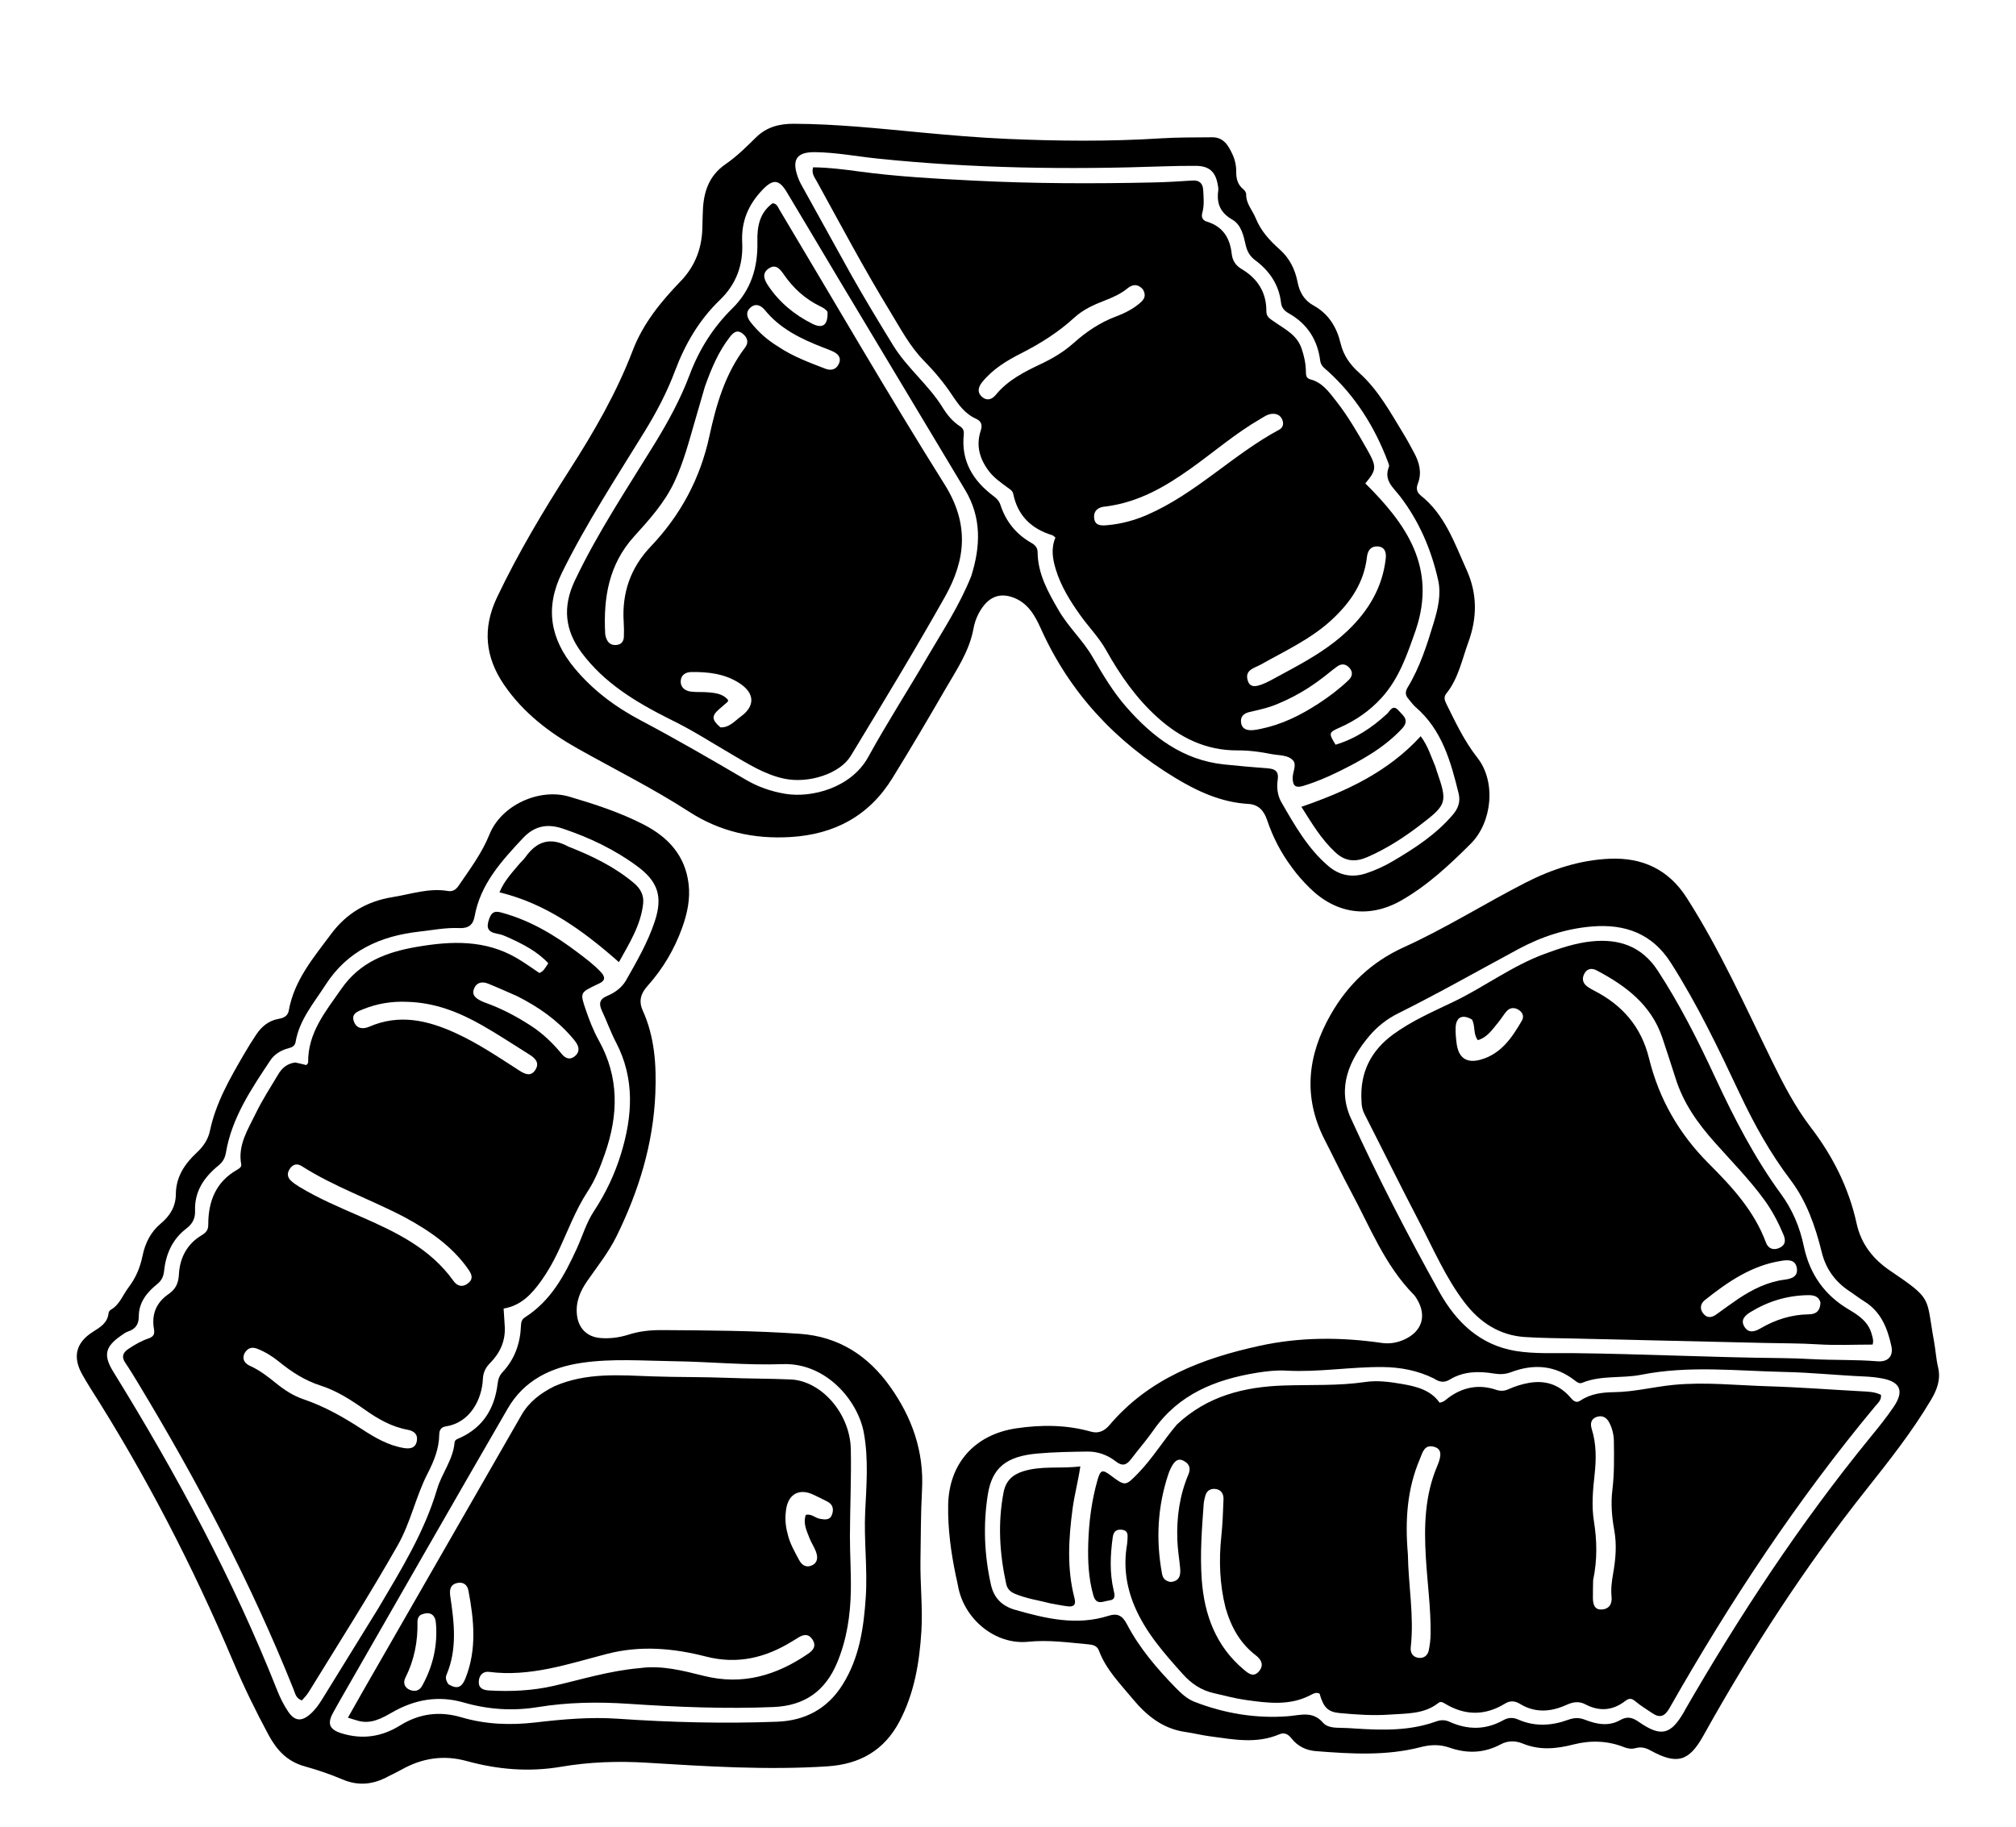 <svg version="1.1" id="Layer_1" xmlns="http://www.w3.org/2000/svg" xmlns:xlink="http://www.w3.org/1999/xlink" x="0px" y="0px"
	 width="100%" viewBox="0 0 1024 928" enable-background="new 0 0 1024 928" xml:space="preserve">
<path fill="#000000" opacity="1" stroke="none" 
	d="
M485.467,800.357 
	C482.98,788.337 481.426,776.655 481.604,764.764 
	C481.924,743.454 495.122,728.737 516.202,725.623 
	C529.069,723.723 541.703,723.788 554.26,727.339 
	C558.144,728.437 561.182,726.767 563.567,723.954 
	C583.599,700.325 610.656,690.074 639.797,683.701 
	C660.39,679.197 681.07,679.238 701.83,682.237 
	C705.903,682.826 709.824,682.121 713.496,680.413 
	C722.459,676.243 724.805,668.21 719.624,659.834 
	C719.186,659.127 718.755,658.384 718.177,657.8 
	C703.341,642.784 695.879,623.267 686.117,605.168 
	C681.533,596.667 677.428,587.908 672.997,579.322 
	C661.72,557.474 664.024,536.305 675.877,515.483 
	C684.646,500.078 696.828,488.575 713.067,481.213 
	C734.326,471.576 754.076,459.05 774.828,448.434 
	C788.311,441.536 802.6,436.865 817.765,436.252 
	C834.167,435.589 847.475,441.639 856.699,456.035 
	C873.659,482.505 886.403,511.135 900.176,539.248 
	C905.897,550.926 911.901,562.458 919.836,572.829 
	C931.028,587.457 939.105,603.542 943.051,621.597 
	C945.316,631.959 951.397,639.67 959.953,645.462 
	C982.082,660.439 978.193,658.766 982.346,681.333 
	C983.158,685.745 983.395,690.28 984.425,694.633 
	C985.896,700.851 983.833,706.11 980.799,711.22 
	C971.159,727.456 959.456,742.235 947.768,756.971 
	C916.624,796.238 889.499,838.122 865.14,881.864 
	C857.851,894.952 851.683,896.591 838.45,889.312 
	C836.009,887.97 833.639,887.28 830.83,888.074 
	C828.904,888.619 826.901,888.39 824.956,887.613 
	C816.581,884.266 807.788,884.045 799.327,886.212 
	C790.474,888.48 782.059,889.29 773.435,885.757 
	C769.773,884.257 765.905,884.198 762.29,886.144 
	C753.84,890.695 745.133,890.947 736.215,887.824 
	C731.331,886.114 726.601,886.285 721.537,887.594 
	C704.023,892.119 686.203,890.997 668.428,889.614 
	C663.45,889.226 659.143,887.182 655.95,883.086 
	C654.432,881.139 652.464,879.922 649.838,881.049 
	C638.153,886.066 626.244,883.645 614.382,882.052 
	C610.265,881.499 606.214,880.459 602.1,879.878 
	C590.621,878.255 582.391,871.58 575.295,863.016 
	C568.929,855.332 561.797,848.188 558.202,838.58 
	C557.279,836.112 555.24,835.577 553.031,835.379 
	C542.799,834.459 532.727,832.985 522.247,834.046 
	C505.41,835.751 489.552,822.411 486.606,805.654 
	C486.318,804.017 485.907,802.401 485.467,800.357 
M728.322,700.299 
	C720.098,696.215 711.226,694.562 702.213,694.486 
	C685.916,694.347 669.72,697.22 653.354,696.307 
	C648.414,696.031 643.35,696.587 638.443,697.384 
	C617.45,700.792 598.657,708.236 585.881,726.595 
	C582.369,731.642 578.269,736.275 574.565,741.195 
	C572.277,744.235 570.158,745.108 566.753,742.433 
	C562.627,739.189 557.662,737.359 552.361,737.426 
	C543.874,737.533 535.362,737.679 526.915,738.426 
	C511.18,739.819 503.907,745.591 501.746,759.276 
	C499.342,774.501 499.943,789.782 503.296,804.914 
	C504.825,811.815 508.918,815.911 515.651,817.835 
	C531.295,822.306 546.948,826.013 563.188,820.82 
	C567.453,819.456 570.089,820.686 572.319,824.966 
	C578.676,837.168 587.564,847.578 597.13,857.378 
	C599.91,860.226 602.929,863.077 606.682,864.536 
	C621.915,870.458 637.781,873.11 654.063,871.891 
	C660.545,871.406 666.719,868.985 672.065,875.241 
	C673.995,877.499 677.742,877.767 680.997,877.785 
	C683.491,877.799 685.987,877.97 688.478,878.133 
	C702.313,879.039 716.1,879.356 729.424,874.547 
	C731.75,873.707 733.939,873.652 736.2,874.677 
	C745.428,878.859 754.538,878.937 763.537,873.922 
	C765.953,872.575 768.353,872.319 771.137,873.552 
	C779.484,877.247 788.053,876.776 796.446,873.72 
	C799.469,872.619 802.045,872.483 805.064,873.662 
	C810.926,875.95 817.065,877.179 822.924,873.857 
	C826.519,871.818 829.125,872.467 832.372,874.729 
	C843.698,882.618 848.687,881.361 855.49,869.463 
	C855.655,869.174 855.775,868.859 855.941,868.571 
	C883.888,820.181 914.532,773.625 949.923,730.29 
	C954.133,725.135 958.367,719.955 962.048,714.426 
	C967.236,706.635 965.176,702.025 956.096,700.286 
	C953.007,699.694 949.835,699.398 946.689,699.264 
	C933.387,698.698 920.144,697.27 906.817,696.993 
	C882.403,696.485 857.953,693.573 833.655,698.401 
	C823.726,700.374 813.29,698.524 803.633,702.492 
	C802.215,703.075 801.056,702.201 799.995,701.37 
	C789.995,693.549 779.087,692.713 767.484,697.103 
	C764.629,698.183 761.827,698.282 758.711,697.768 
	C751.05,696.504 743.38,696.621 736.427,700.827 
	C733.812,702.408 731.446,702.377 728.322,700.299 
M883.729,555.707 
	C873.001,532.962 862.193,510.269 848.611,489.016 
	C839.198,474.285 825.449,469.302 808.753,470.663 
	C795.438,471.748 782.91,475.873 771.273,482.137 
	C750.908,493.101 730.804,504.546 710.086,514.855 
	C704.534,517.618 699.631,521.451 695.609,526.194 
	C685.175,538.499 679.119,552.681 686.153,568.098 
	C699.836,598.083 715.014,627.395 731.029,656.216 
	C739.564,671.577 751.696,683.356 769.95,686.328 
	C779.469,687.878 789.244,687.312 798.855,687.417 
	C834.325,687.804 869.755,689.615 905.221,689.947 
	C910.213,689.993 915.208,690.188 920.193,690.459 
	C931.333,691.065 942.498,690.656 953.64,691.57 
	C959.037,692.012 961.77,688.884 960.708,683.912 
	C958.756,674.779 955.419,666.359 946.901,661.105 
	C944.354,659.534 941.997,657.655 939.493,656.01 
	C932.213,651.227 927.461,644.748 925.346,636.202 
	C922.09,623.04 917.694,610.291 909.388,599.326 
	C899.278,585.979 891.16,571.483 883.729,555.707 
z"/>
<path fill="#000000" opacity="1" stroke="none" 
	d="
M656.232,440.72 
	C650.569,433.173 646.492,425.172 643.609,416.605 
	C642.007,411.842 639.204,408.694 634.086,408.408 
	C620.347,407.641 608.209,402.01 596.846,395.124 
	C566.607,376.8 543.353,351.948 528.728,319.43 
	C525.615,312.508 521.969,305.993 514.046,303.339 
	C508.424,301.456 503.593,302.837 499.817,307.508 
	C497.011,310.98 495.238,315.137 494.491,319.248 
	C492.367,330.935 485.786,340.399 480.072,350.285 
	C471.321,365.425 462.439,380.498 453.245,395.373 
	C441.385,414.563 423.743,423.942 401.379,425.24 
	C382.843,426.316 365.74,422.542 349.996,412.358 
	C331.805,400.59 312.388,390.937 293.517,380.339 
	C278.923,372.143 265.668,362.005 256.038,347.9 
	C246.422,333.817 244.972,319.237 252.423,303.547 
	C263.172,280.911 276.004,259.484 289.483,238.447 
	C301.826,219.182 313.2,199.491 321.388,178.045 
	C326.597,164.401 335.665,153.281 345.672,142.92 
	C353.275,135.049 356.696,125.665 356.776,114.882 
	C356.791,112.883 356.913,110.885 356.944,108.886 
	C357.103,98.639 359.418,89.636 368.68,83.293 
	C374.271,79.464 379.176,74.549 384.041,69.768 
	C389.462,64.442 396.003,62.846 403.214,62.876 
	C424.891,62.966 446.424,65.286 467.964,67.313 
	C482.39,68.67 496.82,69.909 511.287,70.547 
	C537.421,71.699 563.558,71.933 589.696,70.282 
	C598.334,69.736 607.016,69.843 615.679,69.744 
	C621.575,69.676 623.996,74.044 626.054,78.488 
	C627.307,81.195 627.951,84.208 627.919,87.235 
	C627.882,90.743 628.63,93.795 631.51,96.13 
	C632.231,96.714 632.993,97.808 632.975,98.653 
	C632.875,103.485 636.175,106.81 637.815,110.835 
	C640.533,117.505 644.962,122.221 650.105,126.81 
	C654.952,131.134 657.835,136.851 659.06,143.215 
	C660.067,148.451 662.443,152.574 667.149,155.172 
	C674.838,159.418 678.982,166.202 680.95,174.479 
	C682.397,180.567 685.754,185.245 690.375,189.392 
	C700.068,198.092 706.216,209.461 712.888,220.401 
	C714.794,223.527 716.518,226.766 718.26,229.989 
	C720.971,235.001 722.351,240.203 720.136,245.8 
	C719.218,248.119 719.693,250.166 721.568,251.652 
	C733.923,261.446 738.757,275.816 744.918,289.447 
	C750.455,301.698 750.364,313.831 745.81,326.305 
	C742.566,335.191 740.782,344.67 734.657,352.307 
	C733.306,353.991 733.664,355.545 734.564,357.368 
	C739.274,366.911 743.748,376.45 750.451,384.988 
	C759.98,397.126 757.97,417.728 747.02,428.649 
	C736.276,439.366 725.188,449.739 711.928,457.357 
	C695.598,466.738 678.716,464.379 665.312,451.161 
	C662.101,447.994 659.08,444.674 656.232,440.72 
M432.207,139.348 
	C439.078,151.537 446.315,163.503 453.642,175.425 
	C460.763,187.012 471.671,195.502 478.803,207.042 
	C481.086,210.737 483.831,214.109 487.55,216.521 
	C489.085,217.516 489.736,218.73 489.532,220.69 
	C488.128,234.154 494.145,244.134 504.546,251.939 
	C506.196,253.177 507.514,254.495 508.174,256.521 
	C510.922,264.959 516.152,271.423 523.884,275.808 
	C525.75,276.866 527.014,278.197 527.036,280.493 
	C527.145,291.64 532.424,300.908 537.798,310.164 
	C542.674,318.563 549.986,325.216 554.83,333.551 
	C560.034,342.506 565.271,351.391 572.102,359.191 
	C585.385,374.359 600.762,386.115 621.666,388.339 
	C629.104,389.131 636.56,389.761 644.018,390.337 
	C647.891,390.636 649.637,392.007 648.98,396.35 
	C648.41,400.112 648.925,404.2 650.849,407.531 
	C657.59,419.204 664.245,431.021 674.693,439.95 
	C680.283,444.727 686.73,446.028 693.857,443.685 
	C698.636,442.114 703.176,440.02 707.476,437.485 
	C718.69,430.874 729.591,423.817 738.101,413.709 
	C740.706,410.614 741.898,407.184 740.886,403.072 
	C736.883,386.81 732.463,370.785 719.028,359.213 
	C717.655,358.032 716.628,356.453 715.415,355.082 
	C713.765,353.217 713.671,351.404 715.008,349.205 
	C721.211,339.007 724.784,327.728 728.216,316.404 
	C730.359,309.332 732.116,302.028 730.493,294.756 
	C727.047,279.326 720.88,264.892 711.251,252.304 
	C707.649,247.595 702.718,244.059 705.489,237.137 
	C705.745,236.496 705.305,235.496 705.015,234.727 
	C698.352,217.038 688.578,201.386 674.515,188.602 
	C672.789,187.034 670.914,185.91 670.572,183.2 
	C669.232,172.608 664.006,164.501 654.627,159.188 
	C652.532,158.002 650.996,156.498 650.688,153.819 
	C649.635,144.669 644.843,137.631 637.619,132.246 
	C634.89,130.212 633.477,127.755 632.741,124.53 
	C631.623,119.639 630.488,114.211 625.951,111.594 
	C619.853,108.075 617.848,103.359 618.798,96.787 
	C618.936,95.826 618.709,94.791 618.54,93.809 
	C617.402,87.167 614.074,84.273 607.347,84.254 
	C602.016,84.24 596.682,84.306 591.355,84.495 
	C542.713,86.217 494.142,85.583 445.679,80.552 
	C435.097,79.454 424.6,77.415 413.933,77.298 
	C404.766,77.198 402.151,80.992 405.129,89.588 
	C405.564,90.842 406.054,92.099 406.694,93.257 
	C415.068,108.414 423.474,123.553 432.207,139.348 
M493.302,292.738 
	C498.071,277.713 498.694,263.005 490.215,248.886 
	C468.86,213.327 447.537,177.748 426.226,142.162 
	C417.324,127.297 408.531,112.367 399.595,97.523 
	C395.643,90.959 392.528,90.928 387.235,96.488 
	C380.081,104.003 376.445,112.529 376.984,123.117 
	C377.558,134.384 374.105,144.275 365.64,152.407 
	C355.143,162.491 347.94,174.861 342.85,188.449 
	C338.8,199.261 333.459,209.404 327.422,219.218 
	C312.939,242.765 297.809,265.904 285.524,290.776 
	C276.654,308.734 279.482,324.523 291.804,339.411 
	C301.09,350.63 312.62,359.196 325.328,365.908 
	C343.455,375.482 361.158,385.758 378.827,396.119 
	C385.056,399.772 391.761,402.102 398.937,403.284 
	C412.312,405.488 432.406,400.235 441.022,384.547 
	C450.48,367.328 461.158,350.782 471.054,333.797 
	C478.759,320.572 487.295,307.782 493.302,292.738 
z"/>
<path fill="#000000" opacity="1" stroke="none" 
	d="
M197.293,902.404 
	C189.513,906.67 182.011,907.397 173.968,903.989 
	C167.699,901.331 161.191,899.125 154.629,897.296 
	C145.906,894.865 140.58,889.118 136.433,881.423 
	C129.866,869.238 123.813,856.81 118.431,844.083 
	C97.948,795.647 73.901,749.091 45.618,704.737 
	C44.276,702.632 43.032,700.461 41.799,698.289 
	C36.785,689.451 38.484,682.1 47.183,676.608 
	C50.951,674.23 54.609,672.099 55.145,667.116 
	C55.209,666.521 55.666,665.742 56.172,665.457 
	C60.789,662.857 62.322,657.936 65.265,654.065 
	C69.062,649.072 71.204,643.837 72.425,637.88 
	C73.727,631.528 76.602,625.807 81.614,621.628 
	C86.409,617.63 89.273,612.919 89.32,606.646 
	C89.387,597.794 93.863,591.209 100.042,585.459 
	C103.29,582.436 105.725,578.815 106.636,574.475 
	C109.633,560.188 116.823,547.799 124.028,535.408 
	C125.953,532.098 127.974,528.836 130.103,525.653 
	C132.881,521.5 136.483,518.454 141.628,517.582 
	C144.041,517.173 146.196,516.13 146.675,513.425 
	C149.407,497.981 159.238,486.519 168.178,474.49 
	C176.067,463.873 186.494,457.825 199.406,455.753 
	C208.721,454.259 217.841,451.009 227.507,452.64 
	C229.932,453.05 231.599,451.956 232.953,449.964 
	C238.652,441.573 244.755,433.507 248.611,423.922 
	C254.613,409.004 273.909,400.211 289.208,404.732 
	C302.163,408.56 314.985,412.723 327.031,418.931 
	C339.429,425.32 348.053,434.666 349.767,449.098 
	C350.669,456.698 349.106,464.01 346.561,471.133 
	C342.59,482.245 336.677,492.227 328.795,501.005 
	C325.468,504.711 324.318,508.615 326.467,513.355 
	C332.544,526.76 333.447,541.087 332.877,555.419 
	C331.855,581.093 324.426,605.185 313.118,628.124 
	C309.124,636.225 303.482,643.3 298.343,650.678 
	C294.723,655.874 292.338,661.366 293.047,667.923 
	C293.786,674.754 298.102,679.183 304.976,679.743 
	C309.852,680.14 314.734,679.47 319.273,678.02 
	C324.95,676.206 330.595,675.676 336.47,675.717 
	C359.789,675.878 383.115,675.96 406.384,677.614 
	C425.971,679.007 440.936,688.681 452.16,704.495 
	C463.297,720.186 469.383,737.369 468.325,756.913 
	C467.677,768.88 467.721,780.894 467.535,792.877 
	C467.349,804.836 468.751,816.838 467.998,828.819 
	C467,844.691 464.417,860.257 456.867,874.55 
	C449.092,889.269 436.74,896.278 420.171,897.346 
	C389.485,899.324 358.93,897.362 328.344,895.487 
	C313.836,894.598 299.278,895.108 284.994,897.548 
	C268.661,900.337 252.792,898.967 237.069,894.649 
	C225.26,891.407 214.352,893.148 203.864,899.051 
	C201.834,900.194 199.717,901.185 197.293,902.404 
M192.289,816.824 
	C203.712,797.476 215.561,778.391 222.011,756.522 
	C224.385,748.471 230.155,741.581 230.893,732.803 
	C231.019,731.302 232.616,730.943 233.825,730.382 
	C245.511,724.969 251.241,715.403 252.757,702.983 
	C253.03,700.747 253.643,698.822 255.215,697.145 
	C261.425,690.517 264.264,682.507 264.614,673.541 
	C264.682,671.787 264.964,670.305 266.602,669.265 
	C279.755,660.907 286.76,647.919 292.977,634.302 
	C295.874,627.956 297.791,621.199 301.702,615.266 
	C307.688,606.183 312.337,596.36 315.498,585.962 
	C321.281,566.942 322.536,548.056 312.933,529.633 
	C310.245,524.475 308.286,518.943 305.814,513.666 
	C304.116,510.041 304.307,507.633 308.533,505.88 
	C312.383,504.282 315.917,501.68 318.012,497.988 
	C323.517,488.289 329.136,478.596 332.627,467.935 
	C336.704,455.484 334.209,447.835 323.642,440.037 
	C312.147,431.555 299.388,425.502 285.88,420.958 
	C278.058,418.326 271.504,419.465 265.544,425.855 
	C254.669,437.515 244.008,449.123 241.053,465.62 
	C240.313,469.75 238.002,471.704 233.355,471.484 
	C226.535,471.161 219.765,472.516 212.979,473.279 
	C193.164,475.506 176.514,482.929 165.296,500.416 
	C159.378,509.642 152.059,518.047 150.143,529.333 
	C149.81,531.294 148.485,532.017 146.738,532.469 
	C142.898,533.461 139.456,535.462 137.31,538.691 
	C127.634,553.25 117.779,567.79 114.758,585.532 
	C114.272,588.385 113.155,590.329 110.947,592.126 
	C103.665,598.048 98.709,605.241 99.078,615.188 
	C99.214,618.864 97.829,621.719 94.681,624.108 
	C87.662,629.432 84.26,636.964 83.365,645.573 
	C83.066,648.449 82.124,650.511 79.853,652.338 
	C74.641,656.531 70.505,661.626 70.505,668.678 
	C70.504,672.895 68.799,675.167 65.016,676.443 
	C63.783,676.858 62.676,677.71 61.581,678.464 
	C53.359,684.129 52.366,688.478 57.578,696.919 
	C89.578,748.741 118.43,802.175 140.874,858.914 
	C142.336,862.61 144.162,866.249 146.379,869.536 
	C149.706,874.469 153.209,874.673 157.632,870.766 
	C160.159,868.533 162.068,865.802 163.822,862.959 
	C173.185,847.788 182.534,832.609 192.289,816.824 
M173.673,862.114 
	C172.122,864.872 170.519,867.603 169.03,870.394 
	C166.069,875.943 167.57,878.763 173.639,880.61 
	C184.208,883.827 193.947,882.314 203.244,876.545 
	C212.97,870.511 223.254,869.146 234.373,872.429 
	C246.653,876.055 259.229,876.528 271.973,875.041 
	C285.857,873.421 299.782,872.179 313.812,873.15 
	C340.742,875.013 367.706,875.681 394.689,874.668 
	C408.963,874.132 420.275,868.131 427.989,855.832 
	C436.509,842.247 438.72,827.025 439.751,811.454 
	C440.71,796.976 438.765,782.546 439.458,768.031 
	C440.098,754.613 441.241,741.068 438.728,727.657 
	C435.733,711.677 419.734,692.216 397.526,693.008 
	C379.105,693.665 360.607,691.781 342.136,691.522 
	C326.668,691.304 311.145,690.092 295.727,692.31 
	C279.833,694.596 266.21,701.215 257.92,715.524 
	C229.792,764.078 201.974,812.812 173.673,862.114 
z"/>
<path fill="#000000" opacity="1" stroke="none" 
	d="
M597.734,723.747 
	C613.202,709.131 632.106,704.514 652.148,703.861 
	C665.929,703.413 679.728,704.103 693.463,702.082 
	C699.578,701.182 705.808,702 711.871,703.04 
	C719.274,704.309 726.624,706.044 731.198,712.563 
	C733.415,712.312 734.523,710.95 735.844,709.986 
	C743.226,704.601 751.275,703.14 759.953,706.048 
	C762.191,706.798 764.101,706.7 766.193,705.763 
	C769.54,704.264 773.016,703.159 776.659,702.526 
	C784.884,701.096 791.822,703.348 797.36,709.593 
	C798.879,711.305 800.31,713.162 802.735,711.534 
	C807.978,708.015 813.901,707.324 819.916,707.247 
	C830.121,707.116 839.999,704.521 850.091,703.541 
	C866.095,701.985 882.037,703.772 897.994,704.249 
	C913.792,704.721 929.568,705.938 945.355,706.794 
	C948.803,706.981 952.26,707.019 955.414,708.623 
	C955.697,711.37 953.83,712.785 952.505,714.376 
	C912.742,762.155 878.66,813.808 847.987,867.773 
	C845.669,871.853 843.207,873.028 839.258,870.322 
	C836.378,868.348 833.331,866.568 830.688,864.315 
	C828.772,862.682 827.43,862.649 825.512,864.137 
	C819.219,869.019 812.402,869.579 805.389,865.892 
	C801.91,864.063 798.934,864.638 795.49,866.192 
	C787.687,869.713 779.709,870.301 772.049,865.604 
	C769.476,864.026 766.987,863.912 764.525,865.424 
	C754.292,871.708 744.108,871.636 733.886,865.436 
	C732.892,864.833 731.794,864.2 730.651,865.106 
	C723.312,870.922 714.412,870.425 705.868,871.044 
	C697.388,871.658 688.891,871.043 680.427,870.268 
	C674.568,869.732 672.211,867.433 670.275,860.426 
	C668.777,859.583 667.302,860.259 666.064,860.93 
	C655.377,866.723 644.073,865.195 632.848,863.634 
	C627.262,862.858 621.772,861.352 616.259,860.088 
	C610.028,858.66 605.012,855.203 600.8,850.499 
	C591.349,839.942 581.94,829.35 576.317,816.073 
	C572.062,806.025 570.595,795.625 572.435,784.812 
	C572.602,783.831 572.622,782.825 572.699,781.829 
	C572.877,779.536 572.874,777.411 569.745,777.127 
	C566.806,776.86 565.58,778.17 565.186,781.041 
	C563.957,790.018 563.563,798.965 565.657,807.855 
	C566.247,810.36 566.788,812.69 563.322,813.091 
	C560.367,813.433 556.868,815.812 555.349,810.466 
	C552.894,801.832 552.499,793.067 552.76,784.228 
	C553.086,773.215 554.461,762.323 557.514,751.707 
	C558.945,746.729 560.002,746.437 563.957,749.399 
	C571.618,755.136 571.612,755.13 578.252,748.267 
	C585.464,740.813 590.821,731.891 597.734,723.747 
M715.114,789.591 
	C715.347,805.354 718.354,821.029 716.567,836.865 
	C716.249,839.686 717.653,841.886 720.594,842.229 
	C723.196,842.533 725.179,841.031 725.716,838.459 
	C726.29,835.712 726.622,832.87 726.657,830.064 
	C726.818,817.079 725.007,804.205 724.238,791.269 
	C723.292,775.359 723.666,759.693 730.039,744.741 
	C732.435,739.12 732.162,736.095 728.556,735.039 
	C723.396,733.528 722.549,738.056 721.201,741.213 
	C714.706,756.424 713.629,772.379 715.114,789.591 
M622.49,816.755 
	C619.509,804.836 619.063,792.79 620.343,780.596 
	C621.001,774.32 621.235,767.993 621.462,761.681 
	C621.561,758.928 620.291,756.712 617.258,756.42 
	C614.619,756.166 612.786,757.475 612.152,760.157 
	C611.847,761.449 611.49,762.751 611.395,764.067 
	C610.466,776.849 609.479,789.669 610.406,802.458 
	C611.7,820.292 617.543,836.236 631.739,848.168 
	C634.136,850.183 636.679,852.315 639.449,849.098 
	C642.101,846.017 640.777,843.17 637.91,840.976 
	C630.05,834.958 625.404,826.884 622.49,816.755 
M809.209,802.782 
	C809.165,805.777 809.055,808.773 809.095,811.768 
	C809.136,814.793 809.756,817.862 813.562,817.654 
	C817.378,817.446 818.96,814.801 818.567,811.033 
	C818.165,807.188 818.666,803.416 819.332,799.634 
	C820.635,792.243 821.313,784.878 819.936,777.342 
	C818.711,770.633 818.15,763.755 818.982,756.948 
	C819.996,748.646 819.86,740.349 819.746,732.031 
	C819.702,728.801 818.919,725.73 817.507,722.894 
	C816.218,720.303 814.053,718.755 810.978,719.832 
	C807.897,720.912 807.732,723.51 808.521,726.035 
	C810.912,733.692 810.804,741.53 809.934,749.294 
	C809.057,757.118 808.383,765.02 809.593,772.685 
	C811.148,782.534 811.427,792.154 809.209,802.782 
M594.526,803.677 
	C599.059,803.348 599.794,800.325 599.443,796.628 
	C598.988,791.829 598.168,787.047 598.003,782.241 
	C597.611,770.819 599.153,759.651 603.643,749.05 
	C605.057,745.712 603.935,743.469 601.056,742.047 
	C598.05,740.563 596.444,742.719 595.157,745.002 
	C594.506,746.156 593.954,747.389 593.531,748.645 
	C587.95,765.256 587.051,782.171 590.211,799.366 
	C590.616,801.567 591.538,803.077 594.526,803.677 
z"/>
<path fill="#000000" opacity="1" stroke="none" 
	d="
M533.632,814.561 
	C527.265,812.981 521.17,812.06 515.448,809.647 
	C513.061,808.64 511.618,807.1 511.083,804.649 
	C507.717,789.24 506.747,773.777 509.749,758.165 
	C510.847,752.454 514.107,749.233 519.57,747.491 
	C528.995,744.488 538.582,746.237 548.749,744.957 
	C547.55,752.89 545.722,759.567 544.81,766.413 
	C542.777,781.679 541.85,796.855 545.781,811.942 
	C546.63,815.201 545.458,816.405 542.394,816.049 
	C539.594,815.724 536.825,815.132 533.632,814.561 
z"/>
<path fill="#000000" opacity="1" stroke="none" 
	d="
M691.556,559.357 
	C690.658,544.758 696.442,533.683 707.698,525.463 
	C717.159,518.553 727.936,513.896 738.425,508.856 
	C754.037,501.356 767.972,490.723 784.352,484.673 
	C792.191,481.778 800.081,479.098 808.401,478.239 
	C822.336,476.801 833.927,480.693 842.014,493.074 
	C853.256,510.285 862.466,528.572 871.099,547.146 
	C880.734,567.876 891.139,588.12 904.667,606.633 
	C910.459,614.558 914.203,623.452 916.193,632.994 
	C919.154,647.193 926.641,657.923 939.175,665.32 
	C944.177,668.272 949.097,671.602 950.72,677.848 
	C951.135,679.446 951.797,680.973 951.168,683.077 
	C941.883,683.077 932.58,683.532 923.343,682.948 
	C914.35,682.379 905.37,682.462 896.386,682.247 
	C864.086,681.475 831.784,680.758 799.483,680 
	C791.161,679.804 782.825,679.779 774.523,679.237 
	C761.523,678.388 751.564,671.726 743.877,661.654 
	C734.321,649.132 728.143,634.632 720.907,620.778 
	C711.425,602.623 702.395,584.233 693.088,565.986 
	C692.062,563.974 691.576,561.97 691.556,559.357 
M850.949,547.376 
	C848.735,540.577 846.602,533.751 844.291,526.985 
	C838.605,510.337 825.695,500.708 810.927,492.948 
	C808.561,491.705 806.233,492.026 804.854,494.449 
	C803.48,496.863 803.732,499.31 806.139,501.094 
	C807.335,501.982 808.655,502.724 809.984,503.408 
	C824.217,510.737 833.697,521.778 837.578,537.577 
	C842.653,558.236 852.778,575.966 867.939,591.126 
	C879.68,602.866 891.039,615.146 896.992,631.249 
	C898.116,634.292 900.774,635.407 903.952,633.896 
	C907.08,632.408 907.032,629.95 905.852,627.157 
	C903.254,621.006 900.201,615.123 896.261,609.701 
	C888.607,599.169 879.464,589.93 870.853,580.228 
	C862.4,570.703 854.999,560.51 850.949,547.376 
M883.202,659.646 
	C890.36,654.932 897.913,651.18 906.55,650.08 
	C910.179,649.617 913.477,648.422 912.637,643.989 
	C911.845,639.807 908.165,640.018 904.985,640.502 
	C889.761,642.82 877.589,651.224 865.924,660.504 
	C863.758,662.227 863.235,664.824 865.062,667.195 
	C867.119,669.866 869.525,669.448 872.031,667.579 
	C875.498,664.994 879.067,662.547 883.202,659.646 
M747.737,517.987 
	C742.852,515.103 739.58,516.62 739.362,522.045 
	C739.256,524.683 739.529,527.358 739.86,529.987 
	C740.812,537.536 745.002,540.384 752.304,538.262 
	C762.559,535.281 768.022,527.1 773.001,518.542 
	C774.287,516.331 773.402,514.274 771.301,512.982 
	C769.25,511.721 767.036,511.822 765.373,513.618 
	C763.808,515.31 762.687,517.405 761.194,519.174 
	C758.158,522.772 755.598,526.987 750.655,528.424 
	C748.214,525.296 749.472,521.648 747.737,517.987 
M924.683,661.734 
	C923.705,658.213 920.886,657.905 917.946,657.972 
	C907.564,658.206 897.967,661.143 889.133,666.564 
	C886.423,668.228 883.995,670.457 885.95,673.841 
	C887.965,677.326 891.006,676.725 894.142,674.884 
	C901.728,670.429 909.9,667.826 918.77,667.706 
	C922.245,667.659 924.501,666.224 924.683,661.734 
z"/>
<path fill="#000000" opacity="1" stroke="none" 
	d="
M719.148,319.988 
	C714.773,332.466 710.714,344.608 701.819,354.431 
	C695.762,361.12 688.599,366.028 680.432,369.644 
	C674.859,372.112 674.787,372.416 678.385,378.331 
	C688.371,375.309 696.865,369.73 704.506,362.636 
	C706.099,361.157 707.427,357.632 710.352,360.923 
	C712.749,363.619 716.25,365.81 711.99,370.325 
	C702.737,380.127 691.286,386.445 679.441,392.223 
	C673.764,394.993 667.927,397.466 661.842,399.287 
	C658.203,400.377 656.661,399.351 656.585,395.337 
	C656.527,392.225 658.857,388.539 656.713,386.238 
	C654.104,383.439 649.621,383.837 645.902,383.1 
	C640.19,381.967 634.407,381.176 628.568,381.215 
	C612.691,381.322 599.513,374.877 587.987,364.516 
	C577.085,354.715 568.894,342.894 561.742,330.136 
	C558.199,323.817 552.933,318.485 548.694,312.531 
	C543.569,305.333 538.897,297.869 536.28,289.284 
	C534.639,283.904 533.779,278.598 536.093,273.081 
	C535.459,272.61 535.007,272.056 534.439,271.883 
	C523.841,268.645 516.929,261.957 514.654,250.89 
	C514.312,249.227 512.929,248.541 511.736,247.65 
	C508.405,245.161 504.966,242.825 502.378,239.449 
	C497.615,233.235 495.643,226.414 498.135,218.839 
	C499.133,215.806 498.385,213.915 495.75,212.735 
	C490.119,210.213 486.781,205.491 483.531,200.601 
	C479.371,194.342 474.57,188.628 469.287,183.253 
	C462.099,175.938 457.367,166.835 452.075,158.178 
	C438.867,136.569 427.014,114.189 414.813,92.009 
	C413.736,90.053 412.076,88.133 413.008,85.002 
	C420.686,85.078 428.385,86.027 436.063,87.075 
	C455.55,89.736 475.16,90.769 494.78,91.763 
	C525.245,93.306 555.721,93.367 586.205,92.678 
	C592.69,92.532 599.174,92.151 605.647,91.711 
	C609.28,91.465 610.969,93.217 611.148,96.564 
	C611.352,100.375 611.764,104.233 610.726,107.989 
	C610.067,110.373 610.771,111.918 613.109,112.63 
	C621.144,115.078 624.741,120.931 625.622,128.868 
	C626.012,132.384 627.557,134.845 630.774,136.756 
	C638.767,141.505 643.312,148.587 643.23,158.101 
	C643.204,161.087 645.278,162.052 647.133,163.367 
	C652.516,167.184 658.758,170.048 661.117,177.036 
	C662.407,180.857 663.27,184.702 663.312,188.728 
	C663.33,190.449 663.396,192.168 665.499,192.7 
	C671.646,194.255 675.064,199.147 678.633,203.694 
	C684.611,211.308 689.474,219.675 694.252,228.074 
	C699.434,237.181 699.303,238.599 693.498,245.583 
	C714.283,266.161 729.813,288.24 719.148,319.988 
M561.844,257.296 
	C558.138,257.434 555.438,259.23 555.74,263.016 
	C556.096,267.487 559.876,267.052 563.07,266.743 
	C569.917,266.081 576.477,264.26 582.779,261.516 
	C607.495,250.75 626.32,230.845 649.852,218.23 
	C651.617,217.284 652.128,215.349 651.388,213.399 
	C650.513,211.094 648.702,210.103 646.27,210.229 
	C643.816,210.356 641.915,211.827 639.921,212.985 
	C627.34,220.288 616.363,229.847 604.548,238.228 
	C591.822,247.255 578.515,255.069 561.844,257.296 
M645.25,345.738 
	C648.759,343.837 652.273,341.944 655.776,340.033 
	C666.016,334.449 676.027,328.519 684.527,320.396 
	C695.063,310.329 702.226,298.468 703.875,283.703 
	C704.238,280.451 703.304,277.806 699.728,277.593 
	C696.374,277.392 694.694,279.653 694.329,282.904 
	C692.855,296.034 685.905,306.08 676.504,314.809 
	C665.864,324.688 652.776,330.621 640.345,337.643 
	C637.178,339.432 631.944,340.284 633.855,345.952 
	C635.052,349.501 638.184,349.42 645.25,345.738 
M580.542,147.056 
	C578.111,144.219 575.432,144.24 572.683,146.496 
	C569.285,149.285 565.367,151.048 561.312,152.605 
	C555.698,154.761 550.187,157.237 545.721,161.332 
	C537.55,168.822 528.323,174.611 518.473,179.602 
	C511.194,183.291 504.228,187.57 498.955,194.046 
	C496.952,196.505 496.145,199.196 498.761,201.583 
	C501.224,203.829 503.861,202.947 505.75,200.642 
	C511.859,193.188 520.112,188.974 528.58,184.983 
	C534.612,182.139 540.322,178.754 545.338,174.27 
	C551.704,168.577 558.668,163.85 566.754,160.819 
	C570.95,159.246 575.014,157.246 578.519,154.358 
	C580.62,152.627 582.638,150.755 580.542,147.056 
M649.634,357.301 
	C644.892,359.431 639.852,360.547 634.814,361.676 
	C631.864,362.338 629.849,363.969 630.406,367.252 
	C630.98,370.641 633.649,371.129 636.517,370.912 
	C637.839,370.812 639.152,370.533 640.455,370.265 
	C651.061,368.088 660.573,363.378 669.565,357.532 
	C675.018,353.988 680.211,350.076 684.93,345.585 
	C686.846,343.762 687.39,341.559 685.5,339.376 
	C683.739,337.343 681.577,336.923 679.283,338.535 
	C677.787,339.587 676.352,340.73 674.933,341.885 
	C667.407,348.018 659.32,353.237 649.634,357.301 
z"/>
<path fill="#000000" opacity="1" stroke="none" 
	d="
M678.18,432.917 
	C671.035,426.262 666.357,418.284 661.028,409.869 
	C683.946,401.976 705.014,392.149 721.631,374.013 
	C725.365,379.06 726.886,384.34 729.022,389.304 
	C729.284,389.911 729.405,390.578 729.622,391.206 
	C735.343,407.71 735.115,408.593 721.343,419.147 
	C713.009,425.535 704.233,431.182 694.551,435.406 
	C688.578,438.012 683.285,437.761 678.18,432.917 
z"/>
<path fill="#000000" opacity="1" stroke="none" 
	d="
M339.91,365.188 
	C322.802,356.582 306.908,346.974 295.415,331.565 
	C286.861,320.096 285.717,308.186 291.947,295.037 
	C303.469,270.716 318.387,248.427 332.407,225.595 
	C339.305,214.36 345.617,202.836 350.264,190.479 
	C355.088,177.652 362.19,166.297 371.954,156.708 
	C381.527,147.306 385.004,135.778 384.705,122.725 
	C384.533,115.162 385.775,108.101 392.424,103.256 
	C394.589,103.39 395.108,105.191 395.918,106.545 
	C423.78,153.105 450.928,200.112 479.767,246.057 
	C492.349,266.101 490.653,284.22 479.956,303.22 
	C464.601,330.495 448.346,357.244 432.131,384.013 
	C426.648,393.065 410.615,398.291 398.066,395.528 
	C388.248,393.365 379.96,388.062 371.491,383.116 
	C361.143,377.074 351.074,370.546 339.91,365.188 
M358.021,196.487 
	C356.354,202.238 354.692,207.991 353.019,213.739 
	C349.95,224.279 347.208,234.899 342.49,244.916 
	C337.497,255.517 329.762,264.053 322.077,272.531 
	C309.201,286.739 306.463,303.67 307.386,321.821 
	C307.443,322.947 307.826,324.127 308.333,325.145 
	C309.339,327.164 311.15,327.914 313.335,327.637 
	C315.717,327.336 316.795,325.709 316.888,323.5 
	C316.993,321.009 316.959,318.5 316.798,316.01 
	C315.845,301.26 320.239,288.469 330.482,277.699 
	C345.63,261.774 355.636,243.253 360.321,221.584 
	C363.767,205.651 368.314,189.897 378.473,176.524 
	C380.451,173.92 379.637,171.437 377.249,169.519 
	C374.297,167.149 372.336,169.101 370.607,171.336 
	C364.929,178.677 361.373,187.1 358.021,196.487 
M395.351,176.14 
	C402.737,181.116 411.041,184.153 419.261,187.33 
	C422.278,188.496 425.072,187.619 426.249,184.421 
	C427.429,181.214 425.231,179.497 422.603,178.327 
	C421.083,177.65 419.513,177.088 417.962,176.483 
	C406.863,172.152 396.268,167.07 388.502,157.52 
	C386.52,155.082 383.772,153.897 381.131,156.304 
	C378.567,158.64 379.394,161.353 381.396,163.853 
	C385.178,168.577 389.547,172.622 395.351,176.14 
M365.923,369.511 
	C370.426,369.732 373.09,366.338 376.235,364.065 
	C383.69,358.676 383.394,352.124 375.589,347.07 
	C368.153,342.255 359.769,341.293 351.18,341.401 
	C348.133,341.439 345.844,343.016 345.749,346.113 
	C345.655,349.193 347.964,350.96 350.837,351.339 
	C353.791,351.728 356.827,351.45 359.804,351.714 
	C363.555,352.045 367.326,352.531 369.828,355.606 
	C369.724,356.173 369.752,356.398 369.657,356.483 
	C368.17,357.788 366.652,359.057 365.172,360.371 
	C361.418,363.705 361.442,365.643 365.923,369.511 
M420.327,158.436 
	C419.387,156.945 417.862,156.229 416.369,155.495 
	C408.863,151.806 402.913,146.368 398.177,139.516 
	C396.33,136.844 394.179,133.91 390.524,136.36 
	C386.866,138.812 388.101,142.007 390.151,145.072 
	C395.854,153.6 403.476,159.902 412.574,164.463 
	C417.867,167.116 420.617,165.225 420.327,158.436 
z"/>
<path fill="#000000" opacity="1" stroke="none" 
	d="
M149.947,539.773 
	C152.079,540.202 153.823,540.641 155.595,541.087 
	C155.986,540.556 156.519,540.17 156.514,539.791 
	C156.315,524.661 165.382,513.866 173.394,502.349 
	C182.851,488.754 196.183,483.69 211.778,481.016 
	C229.517,477.975 246.544,477.373 262.622,486.809 
	C266.479,489.072 270.104,491.729 273.964,494.29 
	C276.12,493.538 277.008,491.535 278.497,489.346 
	C272.826,483.28 265.635,479.631 258.253,476.292 
	C256.441,475.473 254.538,474.687 252.597,474.351 
	C247.826,473.524 246.8,471.435 248.492,466.741 
	C249.842,462.997 251.588,462.754 254.823,463.634 
	C269.222,467.555 281.754,475.006 293.501,483.927 
	C297.604,487.043 301.77,490.112 305.295,493.937 
	C307.563,496.398 307.415,498.276 304.243,499.674 
	C303.786,499.875 303.338,500.096 302.888,500.313 
	C294.738,504.238 294.549,504.303 297.511,512.938 
	C299.341,518.276 301.4,523.633 304.139,528.544 
	C314.568,547.247 314.134,566.413 307.292,585.98 
	C304.979,592.591 302.473,599.19 298.63,605.043 
	C292.18,614.864 288.263,625.864 283.251,636.354 
	C280.882,641.315 278.176,646.095 274.973,650.588 
	C270.142,657.364 264.693,663.292 255.805,664.769 
	C256.014,668.025 256.228,670.977 256.39,673.932 
	C256.788,681.22 253.992,687.355 249.006,692.382 
	C246.594,694.814 245.413,697.285 245.261,700.679 
	C244.827,710.401 239.162,722.654 226.474,724.631 
	C224.106,724.999 223.134,726.424 223.106,728.79 
	C223.024,735.964 220.38,742.371 217.161,748.641 
	C211.155,760.334 208.621,773.394 202.046,784.983 
	C187.656,810.346 171.983,834.907 156.721,859.727 
	C155.79,861.242 154.464,862.515 153.36,863.854 
	C150.307,862.857 149.944,860.317 149.129,858.279 
	C127.489,804.166 100.429,752.807 70.34,702.984 
	C68.188,699.42 66.037,695.847 63.689,692.413 
	C61.614,689.379 62.327,687.211 65.191,685.296 
	C68.391,683.157 71.715,681.22 75.347,679.985 
	C77.863,679.129 78.696,677.928 78.208,675.197 
	C76.883,667.785 79.348,661.716 85.597,657.432 
	C89.172,654.98 90.643,651.988 90.872,647.486 
	C91.299,639.126 94.923,632.029 102.37,627.577 
	C104.627,626.227 105.786,624.901 105.782,622.177 
	C105.765,610.276 109.631,600.344 120.577,594.184 
	C121.594,593.611 122.76,592.816 122.519,591.509 
	C120.704,581.66 125.976,573.764 129.9,565.644 
	C133.223,558.767 137.436,552.315 141.36,545.738 
	C143.212,542.634 145.771,540.313 149.947,539.773 
M205.28,618.243 
	C188.169,609.282 169.768,602.92 153.387,592.491 
	C150.991,590.965 148.965,591.327 147.326,593.609 
	C145.74,595.817 145.816,598.032 147.841,599.879 
	C149.18,601.101 150.727,602.131 152.286,603.073 
	C162.01,608.952 172.457,613.352 182.833,617.891 
	C200.783,625.744 218.412,634.025 230.299,650.684 
	C232.167,653.301 234.785,654.204 237.652,652 
	C240.734,649.63 239.53,647.184 237.729,644.637 
	C229.519,633.027 218.21,625.218 205.28,618.243 
M206.466,508.936 
	C198.873,508.638 191.534,509.85 184.482,512.694 
	C181.67,513.828 178.304,514.92 179.757,518.929 
	C181.131,522.724 184.434,522.946 187.676,521.542 
	C202.904,514.945 217.343,518.361 231.532,524.865 
	C242.925,530.087 253.278,537.103 263.774,543.86 
	C266.66,545.718 269.711,547.111 271.981,543.433 
	C274.183,539.866 271.798,537.539 268.875,535.719 
	C260.818,530.704 252.917,525.416 244.664,520.749 
	C233.13,514.227 220.984,509.286 206.466,508.936 
M124.153,687.543 
	C122.776,690.766 124.466,692.754 127.109,693.949 
	C132.038,696.178 136.213,699.465 140.357,702.818 
	C144.534,706.198 149,709.1 154.102,710.833 
	C164.756,714.45 174.418,719.918 183.804,726.034 
	C190.36,730.305 197.157,734.29 205.064,735.617 
	C208.037,736.115 211.01,735.838 211.713,732.138 
	C212.384,728.606 210.211,726.921 207.02,726.338 
	C198.95,724.865 192.048,720.907 185.468,716.264 
	C178.371,711.257 171.114,706.549 162.75,703.869 
	C154.845,701.338 148.033,696.923 141.657,691.727 
	C138.415,689.085 134.887,686.895 130.987,685.316 
	C128.374,684.258 126.116,684.305 124.153,687.543 
M262.559,506.011 
	C257.688,503.898 252.856,501.69 247.932,499.709 
	C244.982,498.522 242.136,498.968 240.816,502.19 
	C239.375,505.706 241.953,507.305 244.629,508.611 
	C245.373,508.974 246.154,509.27 246.935,509.551 
	C254.945,512.441 262.407,516.408 269.542,521.02 
	C275.6,524.935 280.726,529.857 285.301,535.409 
	C287.032,537.511 289.267,538.677 291.807,536.718 
	C294.374,534.738 294.351,532.231 292.634,529.67 
	C291.99,528.708 291.23,527.817 290.472,526.938 
	C282.865,518.123 273.563,511.544 262.559,506.011 
z"/>
<path fill="#000000" opacity="1" stroke="none" 
	d="
M288.707,430.094 
	C300.888,434.869 312.196,440.373 322.014,448.632 
	C325.363,451.45 327.141,454.832 326.68,459.061 
	C325.494,469.934 319.825,478.937 314.374,488.788 
	C296.219,472.804 277.451,459.069 253.693,453.327 
	C256.108,447.536 259.88,443.576 263.341,439.414 
	C264.51,438.009 265.929,436.794 266.984,435.313 
	C272.601,427.426 279.545,425.057 288.707,430.094 
z"/>
<path fill="#000000" opacity="1" stroke="none" 
	d="
M281.51,704.281 
	C297.912,697.088 314.905,698.649 331.644,699.236 
	C344.303,699.68 356.962,699.471 369.613,699.973 
	C380.264,700.396 390.934,700.324 401.582,700.791 
	C417.214,701.476 431.789,718.083 432.159,736.218 
	C432.457,750.867 431.759,765.535 431.716,780.195 
	C431.689,789.512 432.335,798.836 432.171,808.147 
	C431.95,820.698 430.09,833.019 425.195,844.717 
	C419.199,859.048 408.73,866.546 392.912,867.205 
	C368.232,868.232 343.655,867.196 319.038,865.554 
	C303.758,864.536 288.397,864.762 273.182,867.247 
	C260.476,869.323 247.915,868.482 235.586,864.923 
	C222.607,861.177 210.631,863.35 199.074,869.986 
	C193.914,872.949 188.52,875.945 182.091,874.249 
	C180.522,873.835 178.984,873.302 176.72,872.604 
	C179.763,867.236 182.505,862.347 185.296,857.486 
	C211.831,811.25 238.368,765.015 264.925,718.791 
	C268.712,712.199 274.498,707.807 281.51,704.281 
M325.037,847.428 
	C336.22,845.905 346.977,848.754 357.567,851.393 
	C377.223,856.293 394.385,851.144 410.468,840.141 
	C413.033,838.386 414.76,836.232 412.758,833.035 
	C410.796,829.901 408.213,830.189 405.456,831.948 
	C404.474,832.575 403.464,833.16 402.473,833.774 
	C388.884,842.189 374.619,845.676 358.601,841.565 
	C342.029,837.311 325.301,835.798 308.252,840.225 
	C288.678,845.308 269.267,852.027 248.437,849.353 
	C245.409,848.964 243.355,851.015 243.191,854.171 
	C243.008,857.686 245.402,858.618 248.399,858.79 
	C259.424,859.422 270.328,858.942 281.172,856.469 
	C295.433,853.218 309.458,848.783 325.037,847.428 
M227.748,855.628 
	C232.107,858.234 234.498,857.455 236.429,852.612 
	C242.284,837.932 240.762,822.97 237.923,807.998 
	C237.325,804.843 235.008,803.476 231.975,804.257 
	C228.434,805.169 228.292,808.124 228.734,811.085 
	C230.73,824.454 232.317,837.793 226.811,850.798 
	C226.176,852.298 226.475,853.726 227.748,855.628 
M400.083,779.306 
	C401.163,784.08 403.627,788.255 405.881,792.507 
	C407.285,795.153 409.539,796.622 412.489,795.205 
	C415.505,793.755 415.42,790.922 414.453,788.273 
	C413.601,785.941 412.123,783.842 411.227,781.522 
	C409.755,777.71 407.794,773.909 409.296,769.594 
	C412.205,768.883 414.077,771.189 416.472,771.591 
	C418.783,771.979 421.408,772.448 422.517,769.65 
	C423.586,766.953 423.22,764.352 420.245,762.839 
	C417.871,761.632 415.495,760.424 413.081,759.3 
	C406.048,756.022 400.505,758.914 399.33,766.614 
	C398.725,770.575 398.784,774.582 400.083,779.306 
M213.663,820.403 
	C212.478,821.27 212.012,822.548 212.045,823.901 
	C212.289,833.899 210.402,843.401 205.889,852.388 
	C204.695,854.764 205.399,857.169 207.85,858.345 
	C210.331,859.536 212.903,859.155 214.369,856.525 
	C219.948,846.516 222.431,835.724 221.397,824.332 
	C221.061,820.634 218.691,818.163 213.663,820.403 
z"/>
</svg>